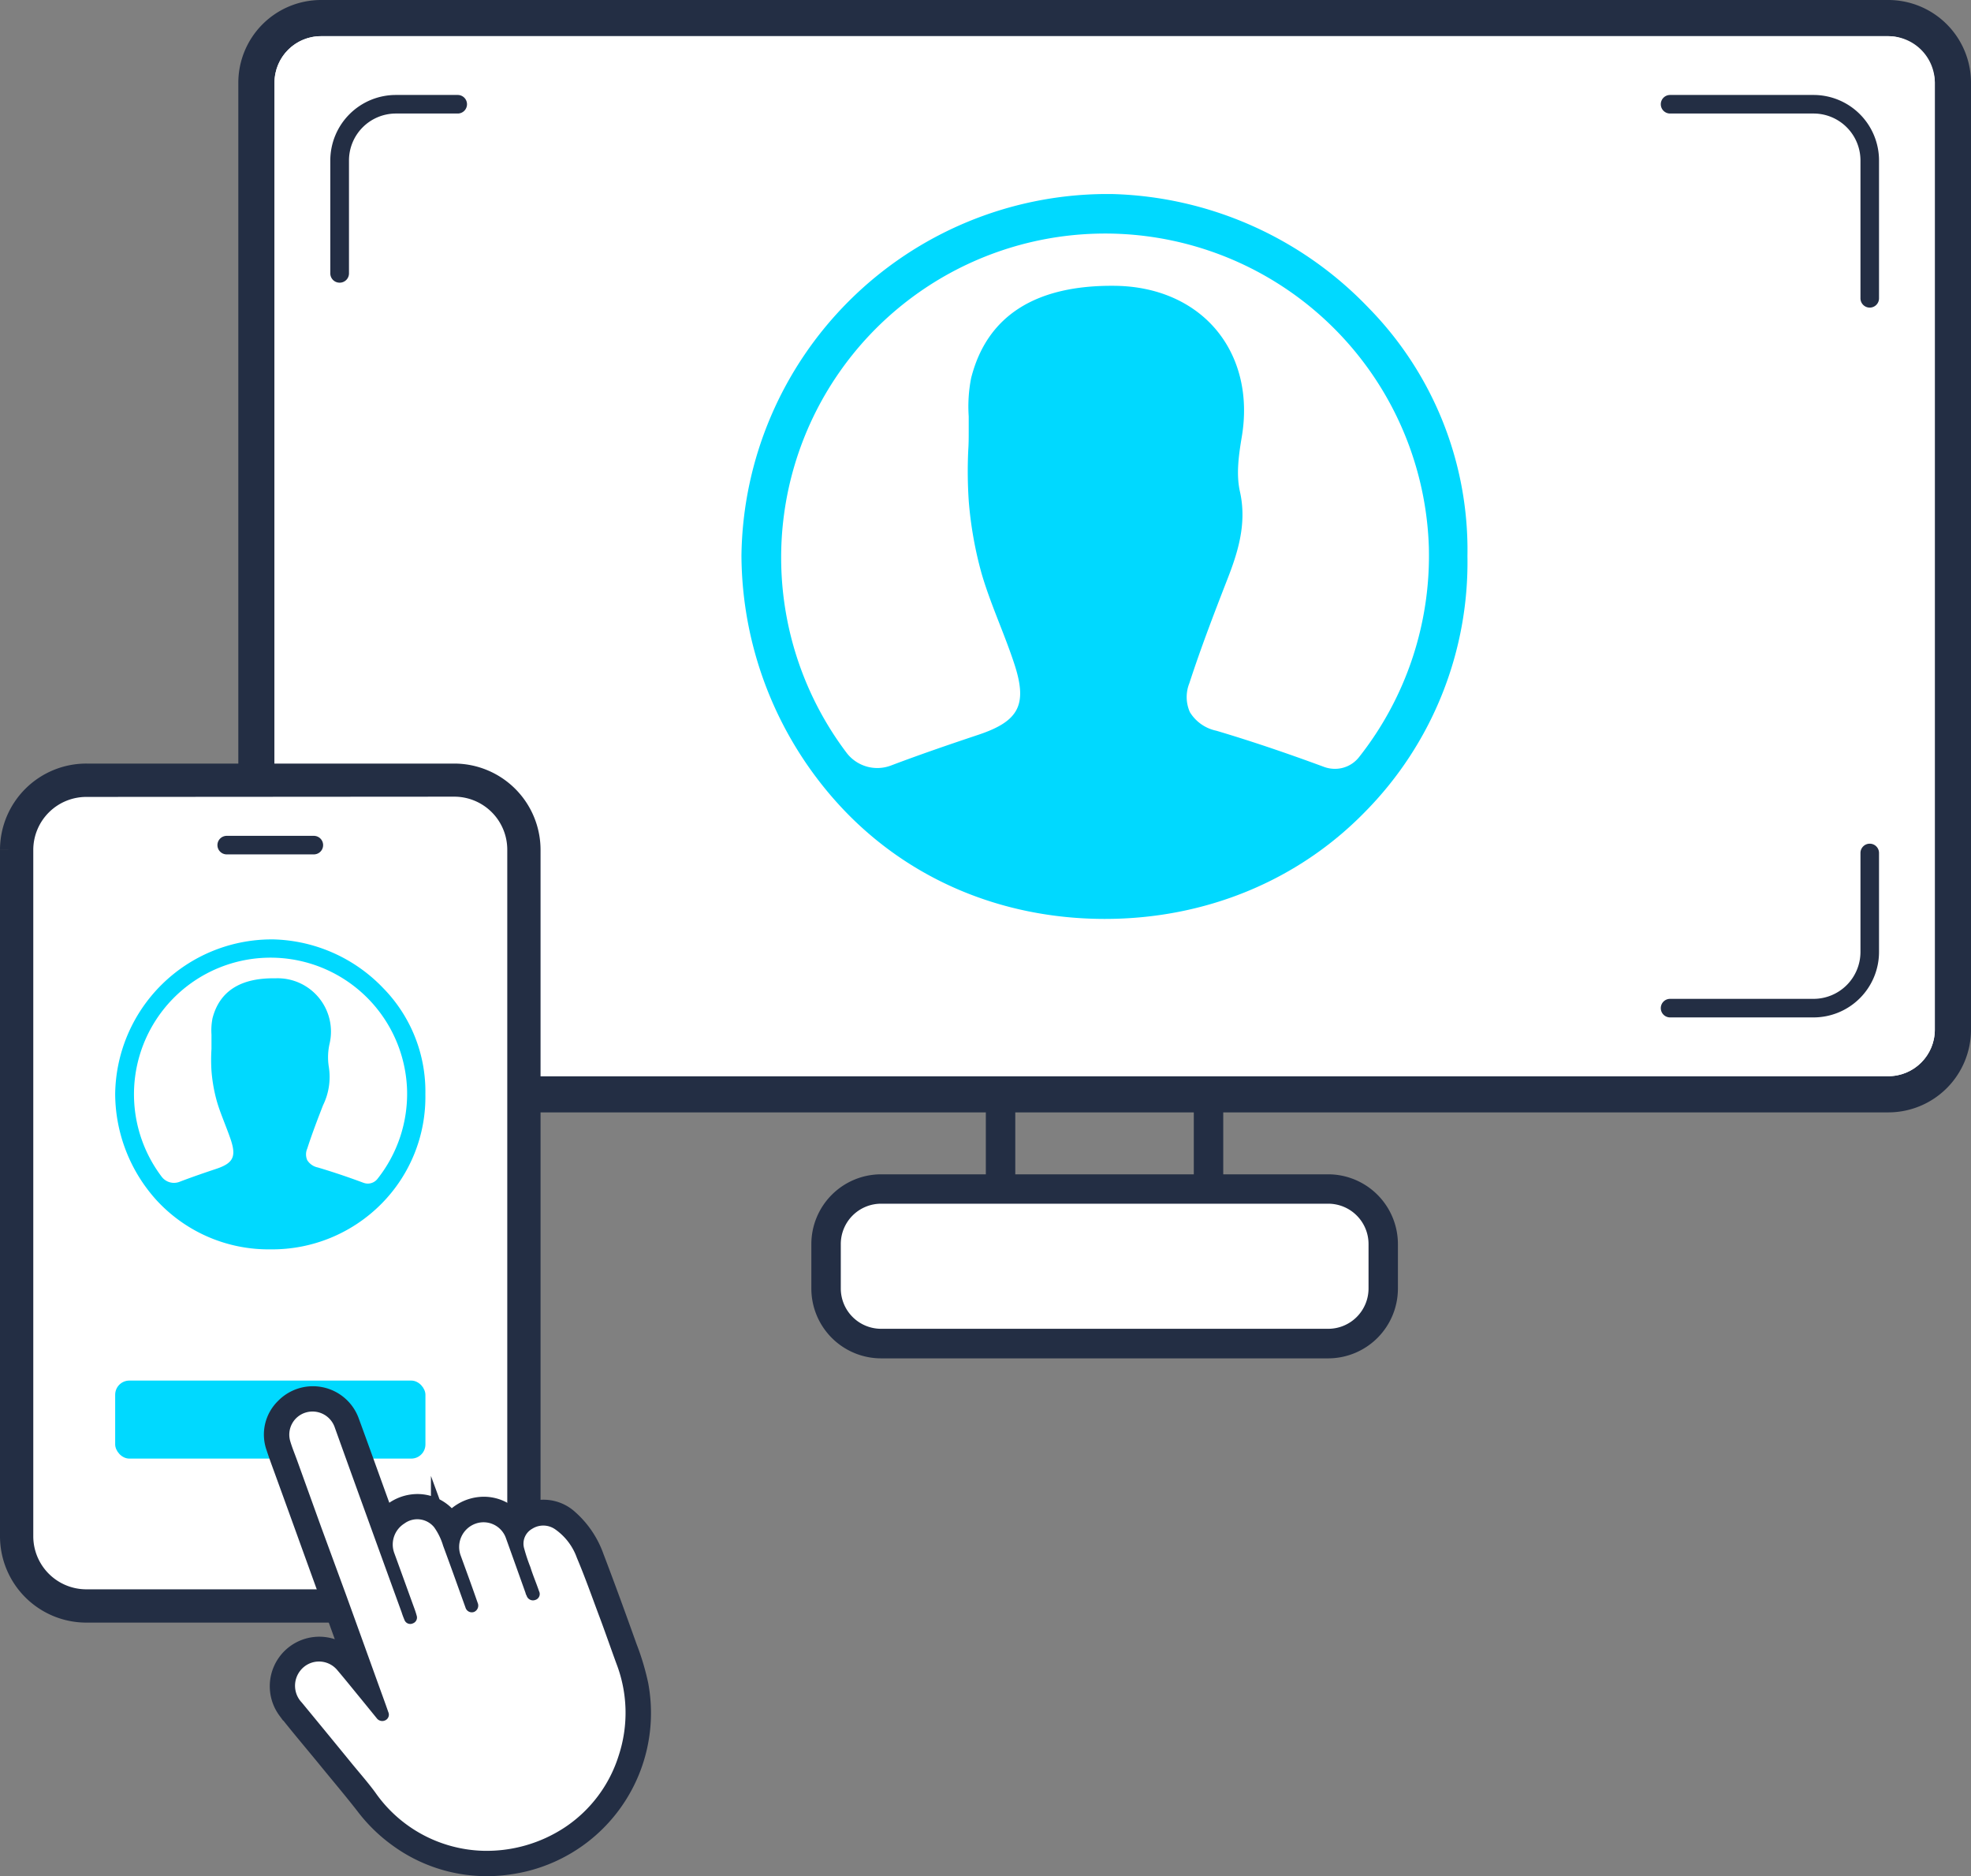 <svg xmlns="http://www.w3.org/2000/svg" viewBox="0 0 318.65 303.26"><rect x="0" y="0" width="318.65" height="303.26" fill="#808080" stroke="none"/><defs><style>.cls-1,.cls-4,.cls-5{fill:#232e44;}.cls-2{fill:#fff;}.cls-3{fill:#00d9ff;}.cls-4,.cls-5,.cls-6{stroke:#232e44;stroke-miterlimit:10;}.cls-4,.cls-6{stroke-width:3px;}.cls-5{stroke-width:4px;}.cls-6{fill:none;stroke-linecap:round;}</style></defs><g id="Layer_2" data-name="Layer 2"><g id="Layer_1-2" data-name="Layer 1"><path class="cls-1" d="M187.16,214.07H170a10.62,10.62,0,0,1-10.62-10.61v-34A10.63,10.63,0,0,1,170,158.89h17.14a10.63,10.63,0,0,1,10.62,10.62v34A10.62,10.62,0,0,1,187.16,214.07ZM170,163.65a5.87,5.87,0,0,0-5.86,5.86v34a5.87,5.87,0,0,0,5.86,5.85h17.14a5.87,5.87,0,0,0,5.86-5.85v-34a5.87,5.87,0,0,0-5.86-5.86Z"/><rect class="cls-2" x="41.45" y="2.93" width="274.27" height="173.95" rx="10.43"/><path class="cls-1" d="M305.29,0H51.89A13.38,13.38,0,0,0,38.53,13.36V166.44A13.37,13.37,0,0,0,51.89,179.8h253.4a13.37,13.37,0,0,0,13.36-13.36V13.36A13.38,13.38,0,0,0,305.29,0Zm7.51,166.44a7.52,7.52,0,0,1-7.51,7.51H51.89a7.52,7.52,0,0,1-7.51-7.51V13.36a7.52,7.52,0,0,1,7.51-7.51h253.4a7.52,7.52,0,0,1,7.51,7.51Z"/><rect class="cls-2" x="44.38" y="5.85" width="268.42" height="168.1" rx="7.51"/><path class="cls-1" d="M54.9,45.69a1.5,1.5,0,0,1-1.5-1.5V25.93A10.6,10.6,0,0,1,64,15.35H74a1.5,1.5,0,0,1,0,3H64a7.59,7.59,0,0,0-7.58,7.58V44.19A1.5,1.5,0,0,1,54.9,45.69Z"/><path class="cls-1" d="M293.2,164.45H270a1.5,1.5,0,0,1,0-3H293.2a7.59,7.59,0,0,0,7.58-7.58v-16a1.5,1.5,0,0,1,3,0v16A10.59,10.59,0,0,1,293.2,164.45Z"/><path class="cls-1" d="M302.28,49.72a1.5,1.5,0,0,1-1.5-1.5V25.93a7.59,7.59,0,0,0-7.58-7.58H270a1.5,1.5,0,1,1,0-3H293.2a10.59,10.59,0,0,1,10.58,10.58V48.22A1.5,1.5,0,0,1,302.28,49.72Z"/><path class="cls-3" d="M237.24,89.89v0a55.87,55.87,0,0,0-16-40.15,59.54,59.54,0,0,0-41.55-18.38h-1.06a59.21,59.21,0,0,0-58.76,58.41,60.16,60.16,0,0,0,15.65,40.18c10.92,12,26.2,18.55,43,18.58h.08c16.26,0,31.22-6.15,42.11-17.33A57.38,57.38,0,0,0,237.24,89.89Zm-17.55,32.52a4.93,4.93,0,0,1-3.87,1.86,5.14,5.14,0,0,1-1.76-.31c-6.31-2.33-12-4.24-17.42-5.85a6.58,6.58,0,0,1-4.27-3,6,6,0,0,1-.09-4.67c1.89-5.82,4.11-11.56,6-16.43,1.75-4.44,3.37-9.24,2.18-14.55-.63-2.8-.2-5.88.29-8.8,1.13-6.61-.32-12.75-4.06-17.27s-9.52-7.07-16.24-7.19C167.48,46,159.56,51,157,61.12a23.73,23.73,0,0,0-.39,6.17c0,.85,0,1.69,0,2.53s0,1.92-.07,2.88a72.33,72.33,0,0,0,.08,8.33,62,62,0,0,0,2.09,11.73c.8,2.73,1.86,5.45,2.89,8.09.81,2.07,1.64,4.2,2.35,6.35,2.2,6.64.86,9.34-5.73,11.55-4.55,1.52-9.39,3.17-14.22,5a6.24,6.24,0,0,1-7.08-2A52.37,52.37,0,1,1,231,88.38,52.49,52.49,0,0,1,219.69,122.41Z"/><rect class="cls-2" x="133.55" y="192.2" width="90.08" height="24.98" rx="8.9"/><path class="cls-1" d="M214.74,219.56H142.45a11.29,11.29,0,0,1-11.28-11.27v-7.2a11.29,11.29,0,0,1,11.28-11.28h72.29A11.29,11.29,0,0,1,226,201.09v7.2A11.29,11.29,0,0,1,214.74,219.56Zm-72.29-25a6.52,6.52,0,0,0-6.52,6.51v7.2a6.52,6.52,0,0,0,6.52,6.51h72.29a6.52,6.52,0,0,0,6.51-6.51v-7.2a6.52,6.52,0,0,0-6.51-6.51Z"/><rect class="cls-2" x="2.69" y="126.12" width="82.01" height="133.47" rx="11.26"/><path class="cls-4" d="M73.44,260.77H14A12.46,12.46,0,0,1,1.5,248.33v-111A12.46,12.46,0,0,1,14,124.92H73.44a12.46,12.46,0,0,1,12.45,12.45v111A12.46,12.46,0,0,1,73.44,260.77ZM14,127.31A10.08,10.08,0,0,0,3.88,137.37v111A10.08,10.08,0,0,0,14,258.39H73.44a10.07,10.07,0,0,0,10.07-10.06v-111a10.07,10.07,0,0,0-10.07-10.06Z"/><path class="cls-3" d="M68.77,176.87h0a23.86,23.86,0,0,0-6.83-17.17,25.43,25.43,0,0,0-17.75-7.86h-.46a25.32,25.32,0,0,0-25.11,25A25.74,25.74,0,0,0,25.31,194a24.59,24.59,0,0,0,18.4,7.94h0a24.86,24.86,0,0,0,18-7.41A24.52,24.52,0,0,0,68.77,176.87ZM61,190.58a2,2,0,0,1-1.52.73,2.09,2.09,0,0,1-.69-.12c-2.69-1-5.12-1.81-7.42-2.49a2.62,2.62,0,0,1-1.7-1.18,2.32,2.32,0,0,1,0-1.86c.79-2.45,1.73-4.89,2.55-7a10.39,10.39,0,0,0,.93-6.28,9.91,9.91,0,0,1,.13-3.67,8.62,8.62,0,0,0-8.78-10.58c-5.6-.09-9,2.07-10.14,6.44a10.22,10.22,0,0,0-.17,2.66c0,.36,0,.72,0,1.07s0,.82,0,1.23a28,28,0,0,0,0,3.55,25.35,25.35,0,0,0,.89,5c.34,1.17.8,2.33,1.23,3.45.34.88.69,1.78,1,2.69.91,2.74.39,3.79-2.33,4.7-1.94.65-4,1.35-6,2.12a2.49,2.49,0,0,1-2.82-.81,22.08,22.08,0,1,1,39.65-14.05A22.13,22.13,0,0,1,61,190.58Z"/><rect class="cls-3" x="18.62" y="223.15" width="50.16" height="12.61" rx="2.29"/><path class="cls-5" d="M58.5,271.24c-.27-.77-.53-1.54-.81-2.31l-7-19.35q-2.11-5.85-4.24-11.71c-.49-1.35-1-2.7-1.44-4.06a5.59,5.59,0,0,1,1.34-5.94,5.88,5.88,0,0,1,9.74,2c1.61,4.38,3.18,8.77,4.77,13.16.42,1.16.85,2.31,1.32,3.56a6.14,6.14,0,0,1,5.48-3.1A5.91,5.91,0,0,1,72.87,247,6.25,6.25,0,0,1,78,243.93a5.83,5.83,0,0,1,5.21,2.8,17,17,0,0,1,1.25-1.16,5.58,5.58,0,0,1,7.21.33,14.31,14.31,0,0,1,4,5.93c1.85,4.84,3.62,9.71,5.36,14.58a39.09,39.09,0,0,1,1.8,6A24.34,24.34,0,0,1,82.19,301a23.87,23.87,0,0,1-17.64-4.39,24.65,24.65,0,0,1-5.22-5.13c-1.95-2.5-4-4.92-6-7.37-2.19-2.68-4.43-5.3-6.55-8A6,6,0,1,1,56.46,269c.62.79,1.27,1.55,1.91,2.33ZM78,299.15a22.94,22.94,0,0,0,13.37-3.84,21.73,21.73,0,0,0,8.7-11.64,22.1,22.1,0,0,0-.37-14.77c-1-2.64-1.9-5.3-2.88-7.94-1.15-3.08-2.26-6.17-3.53-9.21a9.5,9.5,0,0,0-3.55-4.63,3.35,3.35,0,0,0-3.68-.05,2.75,2.75,0,0,0-1.28,3.2,27.62,27.62,0,0,0,1,3c.45,1.3,1,2.59,1.4,3.89a1,1,0,0,1-.62,1.41,1.07,1.07,0,0,1-1.39-.69c-.06-.13-.11-.27-.16-.4-1-2.94-2.1-5.89-3.16-8.83a3.84,3.84,0,0,0-4.92-2.42,4,4,0,0,0-2.44,5.11l1.18,3.24q.81,2.24,1.59,4.47a1.11,1.11,0,0,1-.58,1.45,1.06,1.06,0,0,1-1.39-.69c-1.21-3.32-2.39-6.65-3.62-10a10.07,10.07,0,0,0-1.46-3,3.51,3.51,0,0,0-4.8-.6A4,4,0,0,0,63.7,251c1,2.74,2,5.51,3,8.27.23.64.48,1.27.65,1.92a1,1,0,0,1-.6,1.26,1,1,0,0,1-1.38-.58,12.5,12.5,0,0,1-.45-1.21q-2.8-7.71-5.59-15.41-2.61-7.22-5.21-14.44a3.8,3.8,0,0,0-4.65-2.45A3.73,3.73,0,0,0,46.94,233c.32,1.08.76,2.12,1.14,3.18l3.83,10.62,4,10.89q2.61,7.21,5.21,14.43c.56,1.55,1.13,3.09,1.67,4.65a1,1,0,0,1-.43,1.29,1.11,1.11,0,0,1-1.44-.3L58.4,274.7c-1.3-1.58-2.57-3.17-3.89-4.72a3.84,3.84,0,0,0-6,.11,3.92,3.92,0,0,0,.26,5.13q3.91,4.72,7.79,9.49c1.36,1.65,2.79,3.25,4.06,5A22,22,0,0,0,78,299.15Z"/><path class="cls-2" d="M78,299.15a22,22,0,0,1-17.36-9.47c-1.27-1.72-2.7-3.32-4.06-5q-3.88-4.75-7.79-9.49a3.92,3.92,0,0,1-.26-5.13,3.84,3.84,0,0,1,6-.11c1.32,1.55,2.59,3.14,3.89,4.72l2.49,3.06a1.11,1.11,0,0,0,1.44.3,1,1,0,0,0,.43-1.29c-.54-1.56-1.11-3.1-1.67-4.65q-2.6-7.22-5.21-14.43l-4-10.89-3.83-10.62c-.38-1.06-.82-2.1-1.14-3.18a3.73,3.73,0,0,1,2.55-4.67,3.8,3.8,0,0,1,4.65,2.45q2.59,7.22,5.21,14.44,2.79,7.71,5.59,15.41a12.5,12.5,0,0,0,.45,1.21,1,1,0,0,0,1.38.58,1,1,0,0,0,.6-1.26c-.17-.65-.42-1.28-.65-1.92-1-2.76-2-5.53-3-8.27a4,4,0,0,1,1.67-4.69,3.51,3.51,0,0,1,4.8.6,10.07,10.07,0,0,1,1.46,3c1.23,3.31,2.41,6.64,3.62,10a1.06,1.06,0,0,0,1.39.69,1.11,1.11,0,0,0,.58-1.45q-.78-2.24-1.59-4.47l-1.18-3.24a4,4,0,0,1,2.44-5.11,3.84,3.84,0,0,1,4.92,2.42c1.06,2.94,2.11,5.89,3.16,8.83,0,.13.1.27.16.4a1.07,1.07,0,0,0,1.39.69,1,1,0,0,0,.62-1.41c-.44-1.3-1-2.59-1.4-3.89a27.62,27.62,0,0,1-1-3,2.75,2.75,0,0,1,1.28-3.2,3.35,3.35,0,0,1,3.68.05,9.5,9.5,0,0,1,3.55,4.63c1.27,3,2.38,6.13,3.53,9.21,1,2.64,1.91,5.3,2.88,7.94a22.1,22.1,0,0,1,.37,14.77,21.73,21.73,0,0,1-8.7,11.64A22.94,22.94,0,0,1,78,299.15Z"/><line class="cls-6" x1="36.65" y1="136.6" x2="50.74" y2="136.6"/></g></g></svg>